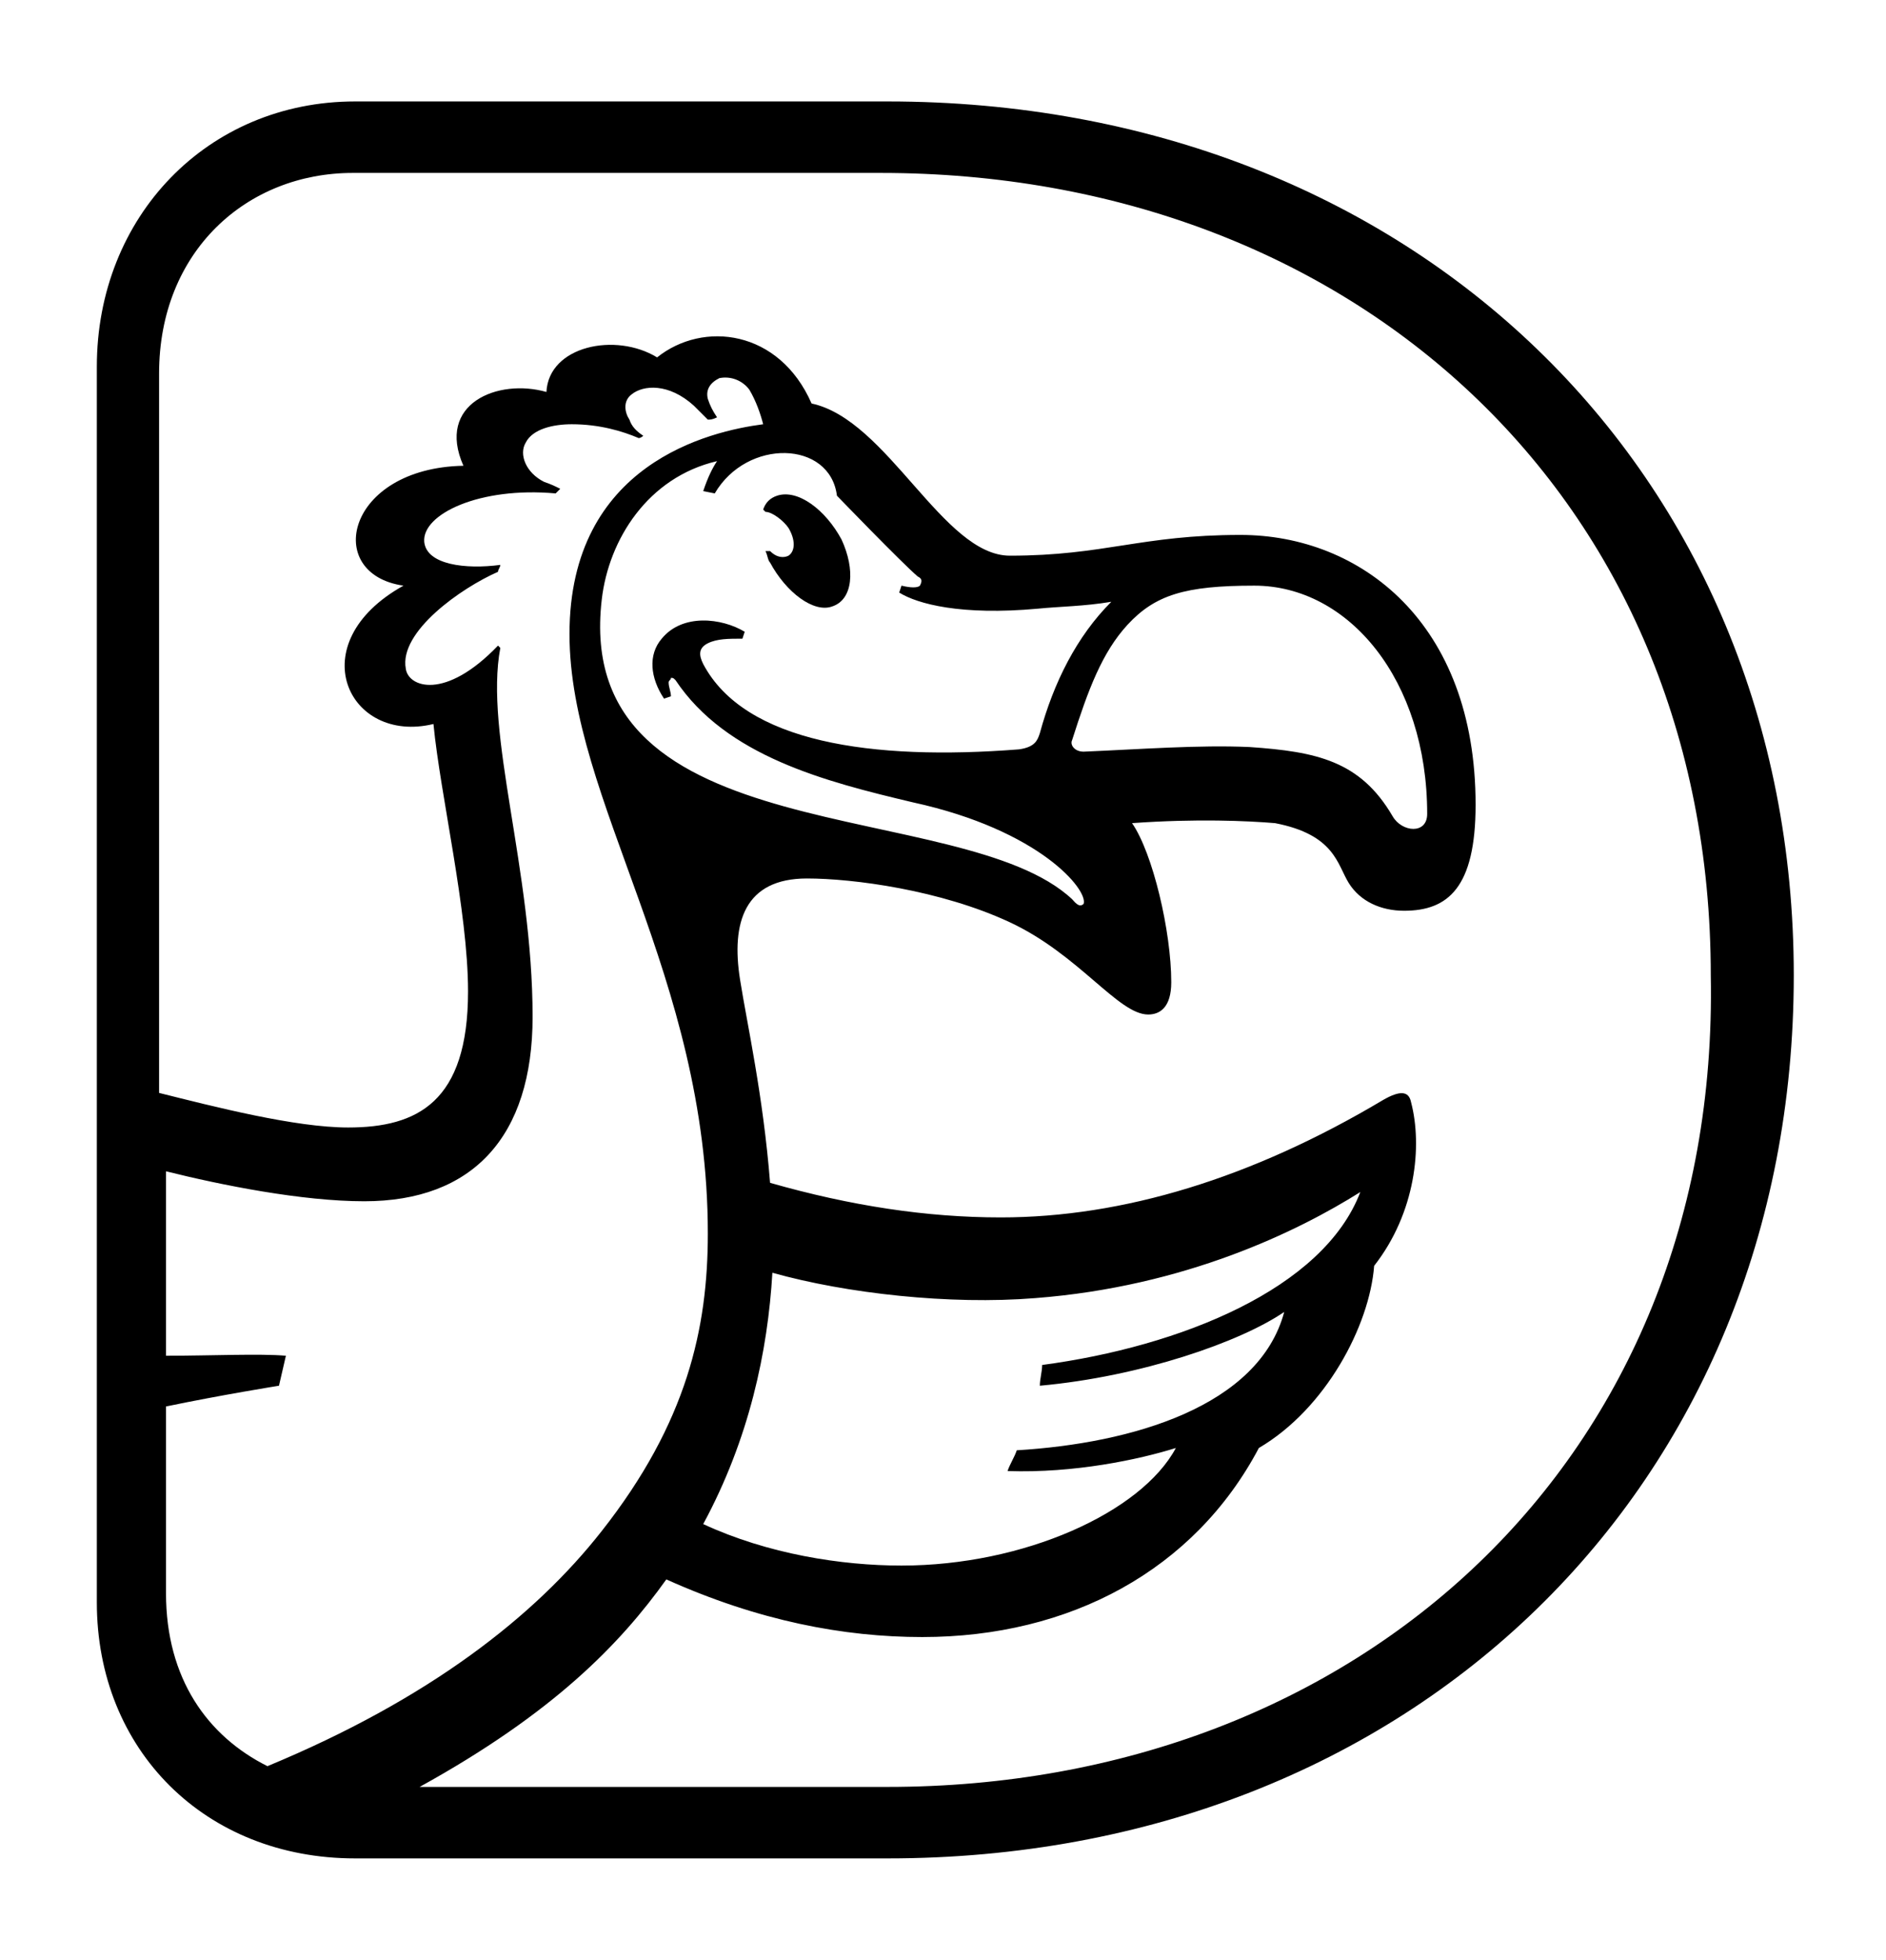 <?xml version="1.0" encoding="utf-8"?>
<!-- Generator: Adobe Illustrator 23.0.3, SVG Export Plug-In . SVG Version: 6.00 Build 0)  -->
<svg version="1.1" id="Слой_1" xmlns="http://www.w3.org/2000/svg" xmlns:xlink="http://www.w3.org/1999/xlink" x="0px" y="0px"
	 viewBox="0 0 81.8 85" style="enable-background:new 0 0 81.8 85;" xml:space="preserve">
<g>
	<g>
		<g>
			<path d="M33.7,21.5c-0.3,0.1-0.5,0.3-0.6,0.6l0.1,0.1c0.3,0,0.8,0.4,1,0.7c0.3,0.5,0.3,1,0,1.2c-0.2,0.1-0.5,0.1-0.8-0.2l-0.2,0
				c0.1,0.2,0.1,0.4,0.2,0.5c0.7,1.3,1.9,2.2,2.7,1.9c0.9-0.3,1-1.6,0.4-2.9C35.8,22.1,34.6,21.2,33.7,21.5z"/>
			<path d="M38.5,4.4H15.4C9,4.4,4.2,9.4,4.2,15.9v53.6c0,6.4,4.7,11.1,11.2,11.1h23.1c22.7,0,39.3-16.1,39.3-38.3
				C77.8,20.4,61.2,4.4,38.5,4.4z M11.6,76.6c-2.6-1.3-4.4-3.8-4.4-7.5v-8.1c2.4-0.5,4.9-0.9,4.9-0.9l0.3-1.3c-1.1-0.1-3.3,0-5.2,0
				v-8c2.4,0.6,5.9,1.3,8.6,1.3c4.7,0,7.3-2.8,7.3-8c0-6.4-2.1-12.3-1.4-16L21.6,28c-2.3,2.4-3.9,1.8-4,1c-0.3-1.6,2.4-3.5,4-4.2
				c0-0.1,0.1-0.2,0.1-0.3c-1.5,0.2-3.2,0-3.3-1c-0.1-1.2,2.4-2.4,5.7-2.1c0.1-0.1,0.1-0.1,0.2-0.2c-0.2-0.1-0.4-0.2-0.7-0.3
				c-0.8-0.4-1.1-1.2-0.8-1.7c0.3-0.6,1.2-0.8,2-0.8c1.2,0,2.2,0.3,2.9,0.6c0.1,0,0.2-0.1,0.2-0.1c-0.3-0.2-0.5-0.4-0.6-0.7
				c-0.2-0.3-0.3-0.8,0.1-1.1c0.5-0.4,1.6-0.5,2.7,0.5c0.2,0.2,0.4,0.4,0.6,0.6c0.1,0,0.2,0,0.4-0.1c-0.2-0.3-0.3-0.5-0.4-0.8
				c-0.1-0.4,0.1-0.7,0.5-0.9c0.5-0.1,1,0.1,1.3,0.5c0.3,0.5,0.5,1.1,0.6,1.5c-2.3,0.3-8.4,1.7-8.4,9.1c0,7.2,6,14.8,6,26
				c0,4.1-0.9,8.2-4.6,12.9C23.2,70.1,18.6,73.7,11.6,76.6z M45,26.4c1-0.1,2-0.1,3.2-0.3c-1.5,1.5-2.5,3.5-3.1,5.7
				c-0.1,0.3-0.2,0.6-0.9,0.7c-6.4,0.5-11.9-0.3-13.7-3.7c-0.2-0.4-0.2-0.7,0.2-0.9c0.4-0.2,0.9-0.2,1.5-0.2l0.1-0.3
				c-1-0.6-2.7-0.8-3.6,0.3c-0.6,0.7-0.5,1.7,0.1,2.6l0.3-0.1c0-0.2-0.1-0.4-0.1-0.6c0-0.1,0.1-0.1,0.1-0.2c0.1,0,0.1,0,0.2,0.1
				c2.2,3.3,6.5,4.4,10.3,5.3c5.5,1.2,7.6,3.8,7.4,4.4c-0.2,0.2-0.4-0.1-0.5-0.2c-4.8-4.5-21.7-1.9-20.4-13c0.3-2.6,2-5.3,5-6
				c-0.2,0.3-0.4,0.7-0.6,1.3l0.5,0.1c1.4-2.4,5-2.3,5.3,0.1c0,0,2.8,2.9,3.5,3.5c0.2,0.1,0.2,0.2,0.1,0.4c-0.1,0.1-0.4,0.1-0.8,0
				l-0.1,0.3C39.8,26.2,41.7,26.7,45,26.4z M48.9,27.1c1.2-1.3,2.5-1.7,5.5-1.7c4.1,0,7.5,4.1,7.5,9.9c0,0.9-1.1,0.8-1.5,0.1
				c-1.4-2.4-3.3-2.8-6.2-3c-2.2-0.1-4.8,0.1-7.2,0.2c-0.4,0-0.6-0.3-0.5-0.5C47.2,29.9,47.8,28.3,48.9,27.1z M55.7,56.9
				c-1.1,4.1-6.6,5.7-11.6,6c-0.1,0.3-0.3,0.6-0.4,0.9c2.9,0.1,5.7-0.5,7.3-1c-1.5,2.8-6.6,5.1-11.9,5.1c-2.6,0-5.8-0.5-8.6-1.8
				c2-3.7,2.8-7.5,3-10.9c3.2,0.9,7.7,1.4,11.4,1.1c6.5-0.5,11.4-2.9,14.1-4.6c-1.6,4.2-7.8,6.7-13.8,7.5c0,0.3-0.1,0.6-0.1,0.9
				C49.5,59.7,53.8,58.2,55.7,56.9z M38.5,77.5H18.2c5.8-3.2,8.7-6.2,10.7-9C32.9,70.3,36.6,71,40,71c6.4,0,11.8-2.9,14.6-8.2
				c2.9-1.7,4.8-5.3,5-7.9c1.8-2.3,2.1-5.2,1.6-7.1c-0.1-0.5-0.5-0.5-1.2-0.1c-5.7,3.4-11.3,5.1-16.6,5.1c-3.2,0-6.5-0.5-10-1.5
				c-0.3-3.8-1-6.9-1.3-8.8c-0.4-2.5,0.2-4.4,2.9-4.4c2,0,5.8,0.5,8.8,1.9c3,1.4,4.7,4,6,4c0.5,0,1-0.3,1-1.4c0-2.2-0.8-5.6-1.7-6.9
				c2.8-0.2,5-0.1,6.2,0c2.6,0.5,2.7,1.8,3.2,2.6c0.5,0.8,1.4,1.2,2.4,1.2c1.9,0,3.1-1,3.1-4.6c0-7.9-5-11.7-10.2-11.7
				c-4.3,0-5.9,0.9-10,0.9c-2.9,0-5.3-5.9-8.6-6.6c-1.4-3.2-4.7-3.6-6.7-2c-1.8-1.1-4.7-0.5-4.8,1.5c-2.1-0.6-4.8,0.5-3.6,3.2
				c-5.1,0.1-6.1,4.7-2.6,5.2c-4.5,2.5-2.4,6.9,1.3,6c0.3,3.1,1.5,8.1,1.5,11.6c0,4.8-2.2,5.9-5.2,5.9c-2.3,0-5.8-0.9-8.2-1.5V16.2
				c0-5.3,3.8-8.7,8.4-8.7h22.9c20.4,0,36,14,36,34.8C74.6,63.3,58.9,77.5,38.5,77.5z"/>
		</g>
	</g>
</g>
</svg>
